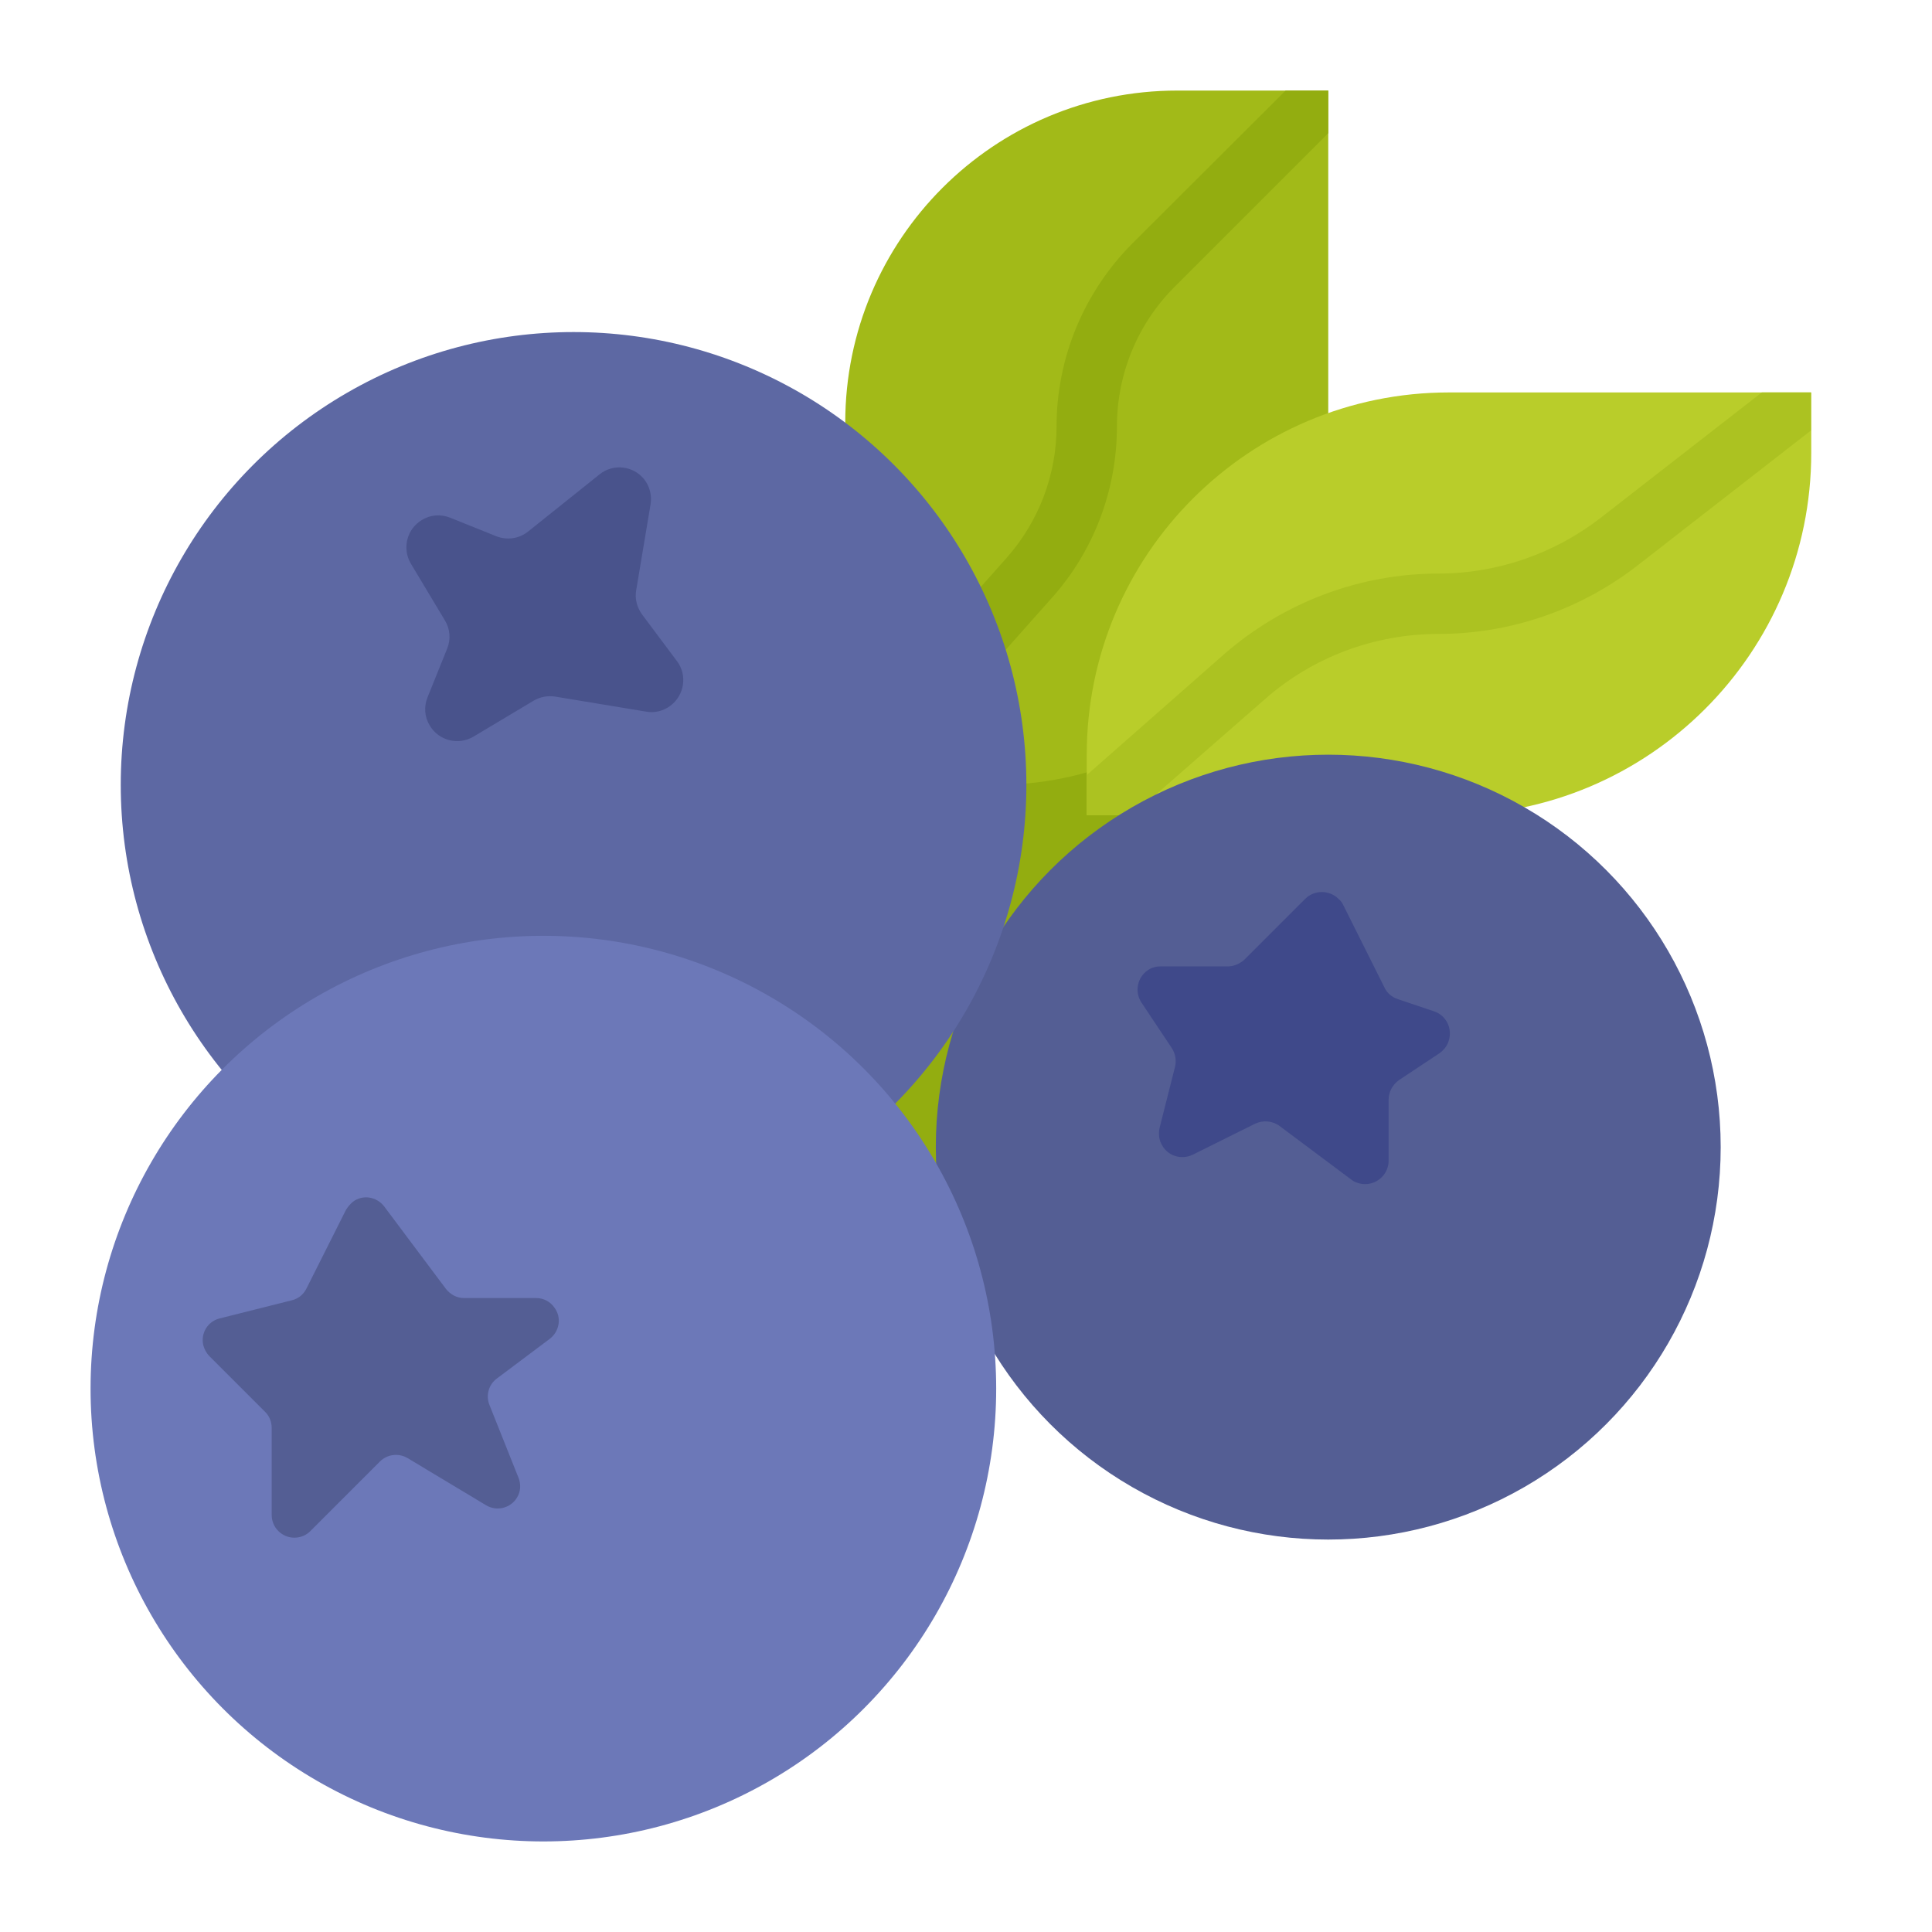 <?xml version="1.0" encoding="utf-8"?>
<!-- Generator: Adobe Illustrator 25.1.0, SVG Export Plug-In . SVG Version: 6.00 Build 0)  -->
<svg version="1.1" id="flat" xmlns="http://www.w3.org/2000/svg" xmlns:xlink="http://www.w3.org/1999/xlink" x="0px" y="0px"
	 viewBox="0 0 512 512" style="enable-background:new 0 0 512 512;" xml:space="preserve">
<style type="text/css">
	.st0{fill:#93AD10;}
	.st1{fill:#A2BA18;}
	.st2{fill:#B9CD2A;}
	.st3{fill:#ACC221;}
	.st4{fill:#545E94;}
	.st5{fill:#5D68A3;}
	.st6{fill:#6C78B8;}
	.st7{fill:#49538C;}
	.st8{fill:#3F498A;}
</style>
<g>
	<rect x="161.1" y="172.3" class="st0" width="176.5" height="153.5"/>
	<path class="st1" d="M224,112v96h40c48.6,0,88-39.4,88-88V24h-40C263.4,24,224,63.4,224,112z"/>
	<path class="st2" d="M288,200v16h96c53,0,96-43,96-96v0v-16h-96C331,104,288,147,288,200L288,200z"/>
	<path class="st3" d="M288,205.4V216h12.1l35.1-30.7c12.7-11.2,29.1-17.3,46-17.3c19.1,0,37.6-6.4,52.7-18.1l46-35.8V104h-13
		l-42.8,33.3c-12.3,9.5-27.4,14.7-42.9,14.7c-20.8,0-40.9,7.6-56.6,21.2L288,205.4z"/>
	<path class="st0" d="M224,196v12h10.7l44-49.5C289.9,146,296,129.8,296,113c0-13.9,5.5-27.3,15.4-37.1L352,35.3V24h-11.3L300,64.6
		C287.2,77.5,280,94.9,280,113c0,12.8-4.7,25.2-13.2,34.8L224,196z"/>
	<circle class="st4" cx="352" cy="304" r="104"/>
	<circle class="st5" cx="152" cy="208" r="120"/>
	<circle class="st6" cx="144" cy="368" r="120"/>
	<path class="st7" d="M170.2,162.9l9.2,12.3c2.8,3.7,2,9-1.7,11.8c-1.8,1.4-4.2,2-6.4,1.6l-24.2-4c-2-0.3-4,0.1-5.7,1.1l-15.9,9.5
		c-4,2.4-9.2,1.1-11.6-2.9c-1.4-2.3-1.6-5-0.6-7.5l5.2-12.9c1-2.4,0.8-5.2-0.6-7.5l-9-15c-2.4-4-1.1-9.2,2.9-11.6
		c2.3-1.4,5-1.6,7.5-0.6l12.2,4.9c2.8,1.1,6,0.7,8.4-1.2l19-15.2c3.6-2.9,8.9-2.3,11.8,1.3c1.5,1.9,2.1,4.3,1.7,6.7l-3.8,22.7
		C168.2,158.7,168.8,161,170.2,162.9z"/>
	<path class="st8" d="M355.9,239.7l11,22c0.7,1.5,2,2.6,3.6,3.1l9.5,3.2c3.3,1.1,5,4.6,3.9,7.9c-0.4,1.3-1.3,2.4-2.4,3.2l-10.7,7.1
		c-1.7,1.2-2.8,3.1-2.8,5.2v16.2c0,3.4-2.8,6.2-6.2,6.2c-1.3,0-2.7-0.4-3.7-1.2l-19-14.2c-1.9-1.4-4.4-1.6-6.5-0.6l-16.5,8.2
		c-3.1,1.5-6.8,0.3-8.3-2.8c-0.7-1.3-0.8-2.8-0.5-4.3l4.1-16.2c0.4-1.7,0.1-3.5-0.9-5l-8-12c-1.9-2.9-1.1-6.7,1.7-8.6
		c1-0.7,2.2-1,3.4-1h17.8c1.6,0,3.2-0.7,4.4-1.8l16.1-16.1c2.4-2.4,6.4-2.4,8.8,0C355.2,238.6,355.6,239.1,355.9,239.7z"/>
	<path class="st4" d="M142.1,344H123c-1.9,0-3.6-0.9-4.8-2.4l-16.4-21.9c-2-2.6-5.7-3.2-8.3-1.2c-0.7,0.6-1.3,1.3-1.8,2.1
		l-10.5,20.9c-0.8,1.6-2.2,2.7-3.9,3.1l-19.1,4.8c-3.2,0.8-5.1,4-4.3,7.2c0.3,1,0.8,2,1.6,2.8l14.8,14.8c1.1,1.1,1.7,2.6,1.7,4.2
		v23.1c0,3.3,2.7,6,6,6c1.6,0,3.1-0.6,4.2-1.7l18.5-18.5c1.9-1.9,4.9-2.3,7.3-0.9l20.8,12.5c2.8,1.7,6.5,0.8,8.2-2
		c1-1.6,1.1-3.6,0.4-5.3l-7.7-19.3c-1-2.5-0.2-5.4,2-7l14-10.5c2.6-2,3.2-5.7,1.2-8.3C145.8,344.9,144,344,142.1,344L142.1,344z"/>
</g>
</svg>
